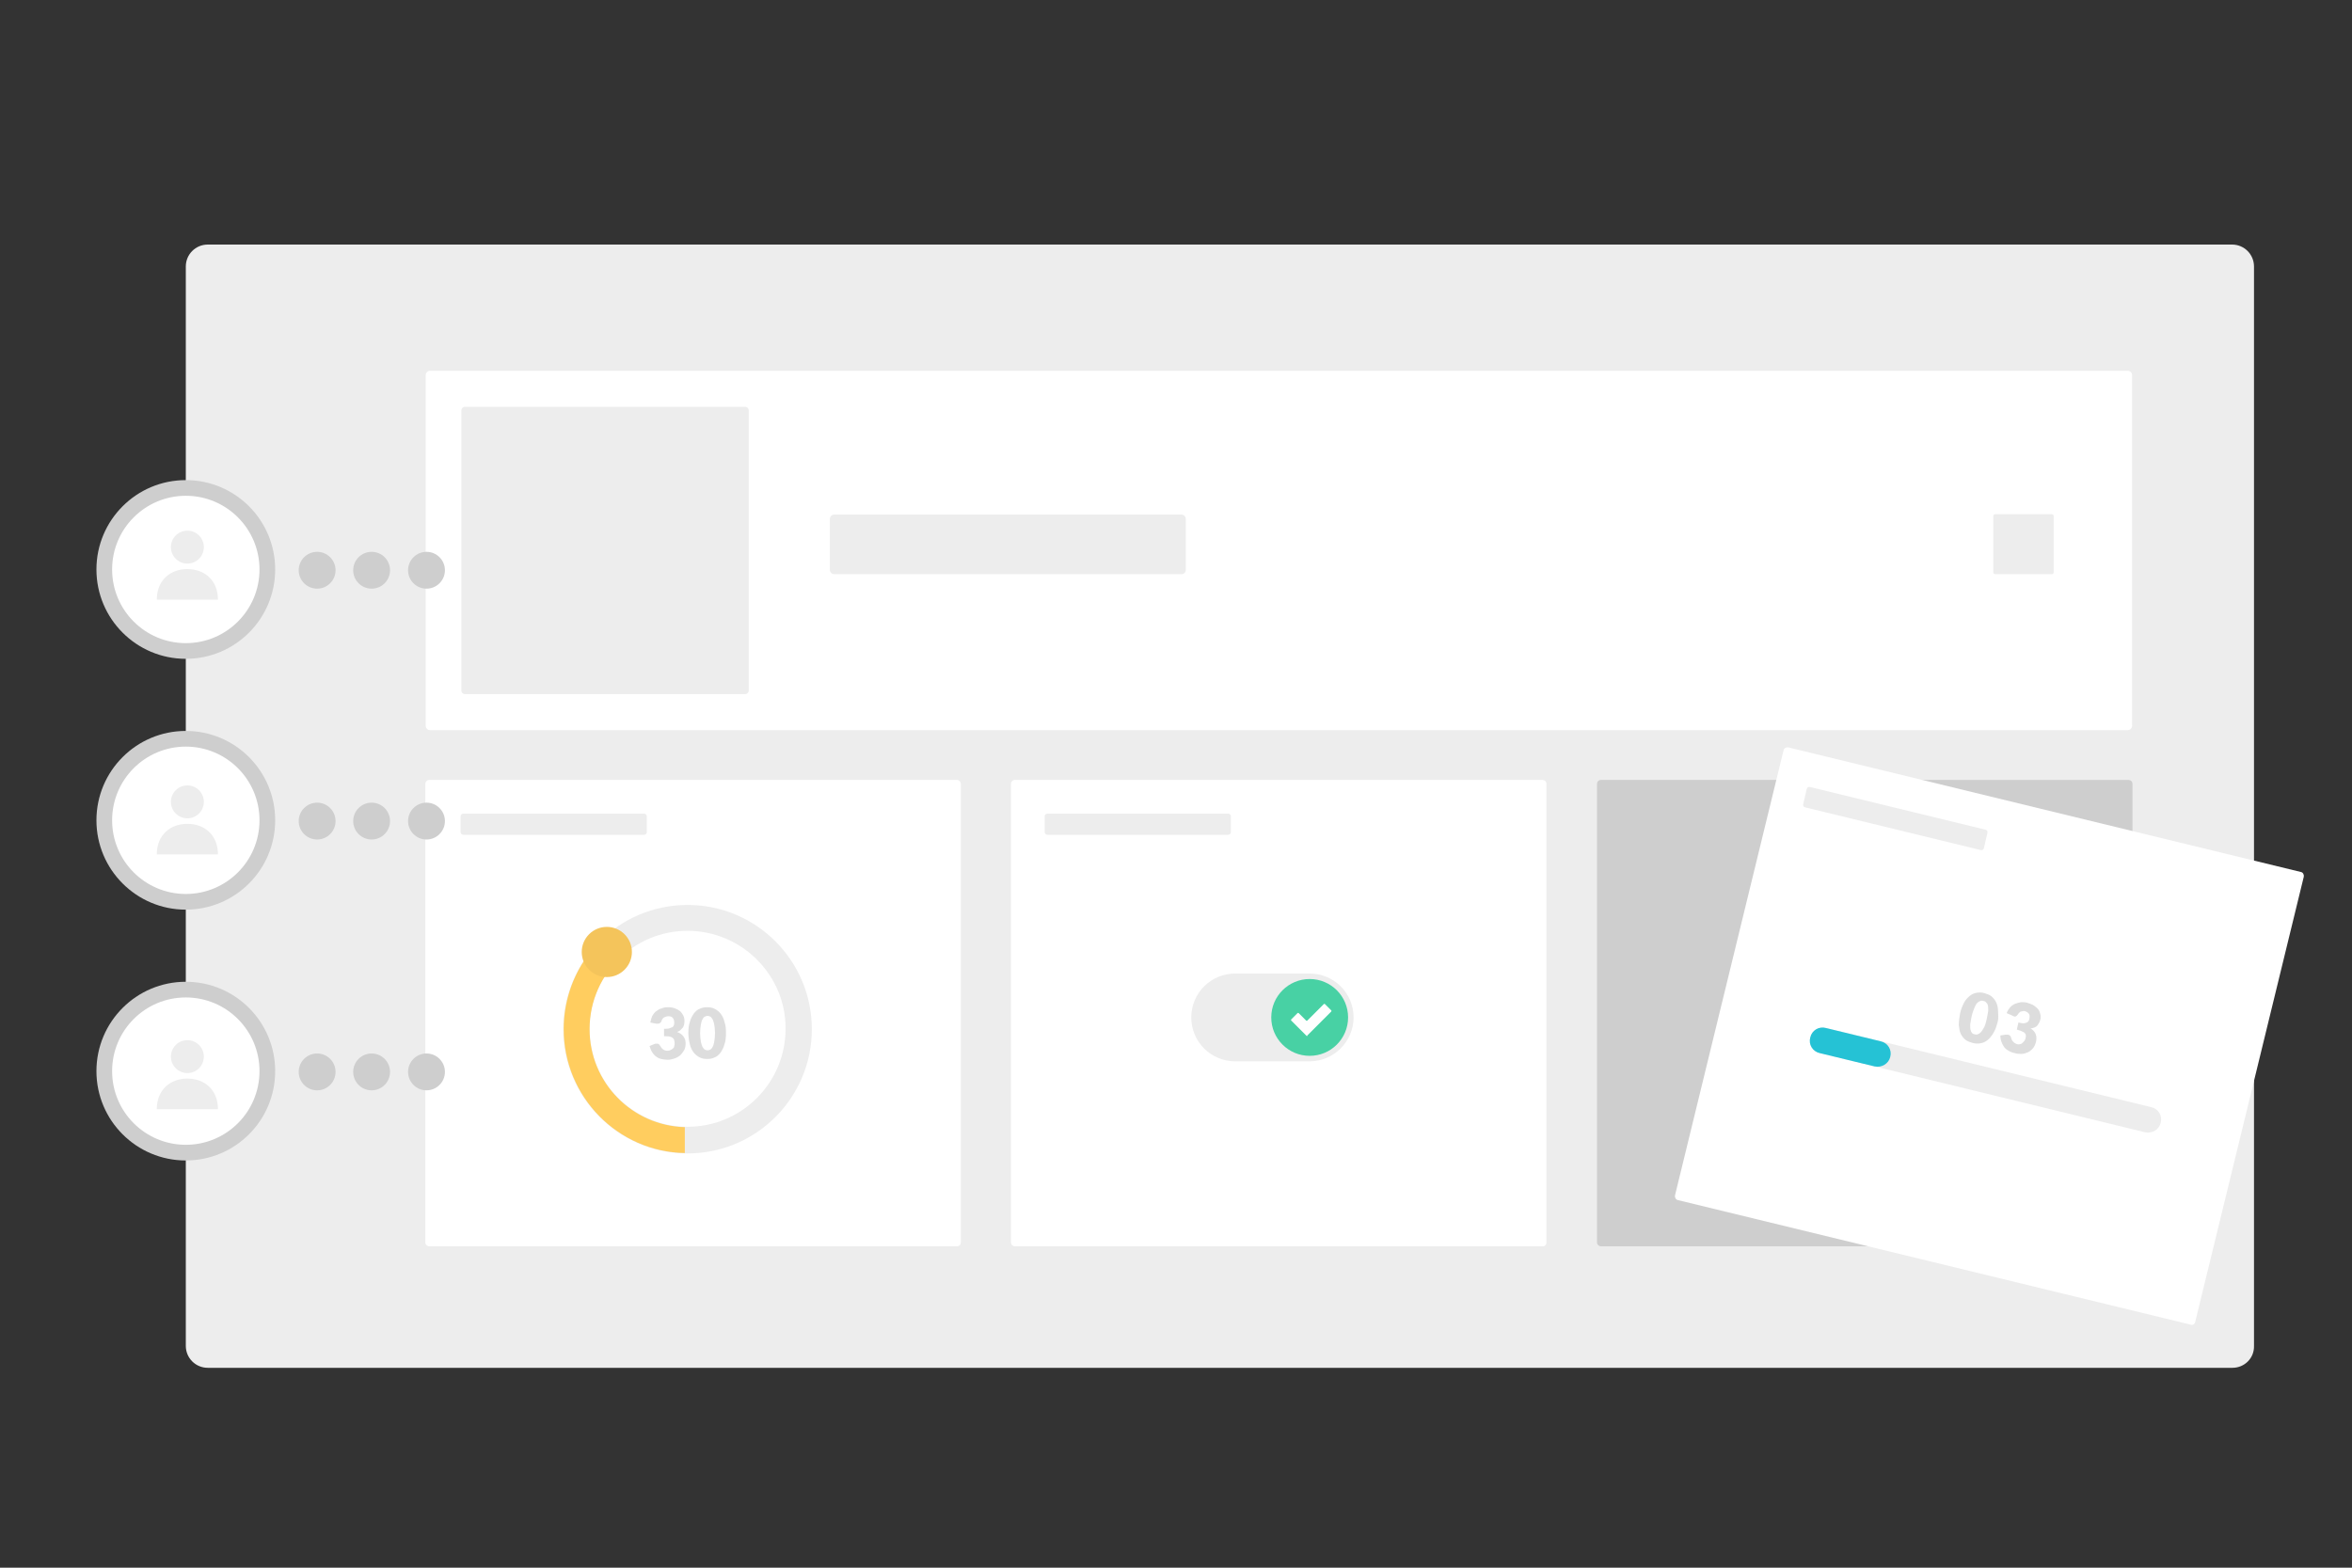 <?xml version="1.0" encoding="utf-8"?>
<!-- Generator: Adobe Illustrator 17.0.0, SVG Export Plug-In . SVG Version: 6.00 Build 0)  -->
<!DOCTYPE svg PUBLIC "-//W3C//DTD SVG 1.1//EN" "http://www.w3.org/Graphics/SVG/1.1/DTD/svg11.dtd">
<svg version="1.1" id="Layer_1" xmlns="http://www.w3.org/2000/svg" xmlns:xlink="http://www.w3.org/1999/xlink" x="0px" y="0px"
	 width="600px" height="400px" viewBox="0 0 600 400" style="enable-background:new 0 0 600 400;" xml:space="preserve">
<rect x="0" y="0" width="600" height="400" fill="#333333" stroke="none"/>
<style type="text/css">
	.st0{fill:#EDEDED;}
	.st1{fill:#FFFFFF;}
	.st2{fill:#48D1A4;}
	.st3{fill:#43C399;}
	.st4{fill:#3BAB86;}
	.st5{fill:#B4CF53;}
	.st6{fill:#A8C14D;}
	.st7{fill:#93A943;}
	.st8{fill:#FFCD5F;}
	.st9{fill:#F4C45B;}
	.st10{fill:#DCB152;}
	.st11{fill:#FF9E5C;}
	.st12{fill:#FF855A;}
	.st13{fill:#E77851;}
	.st14{fill:#FF6B5C;}
	.st15{fill:#F16557;}
	.st16{fill:#D95B4E;}
	.st17{fill:#FB527A;}
	.st18{fill:#ED4D73;}
	.st19{fill:#D54567;}
	.st20{fill:#9A6FD6;}
	.st21{fill:#9068C8;}
	.st22{fill:#7F5BB0;}
	.st23{fill:#61717B;}
	.st24{fill:#56646D;}
	.st25{fill:#434E55;}
	.st26{fill:#2877EE;}
	.st27{fill:#2670E0;}
	.st28{fill:#27CFE3;}
	.st29{fill:#25C2D5;}
	.st30{fill:#21ACBD;}
	.st31{fill:#DDDDDD;}
	.st32{fill:#CECECE;}
	.st33{fill:#F96353;}
</style>
<path id="XMLID_1_" class="st0" d="M-59.6,381h-538.5c-3.2,0-5.7-2.6-5.7-5.7V30.1c0-3.2,2.6-5.7,5.7-5.7h538.5
	c3.2,0,5.7,2.6,5.7,5.7v345.2C-53.9,378.4-56.5,381-59.6,381z"/>
<path id="XMLID_2_" class="st1" d="M-111.2,151.3h-433.1c-0.6,0-1.1-0.5-1.1-1.1V60.7c0-0.6,0.5-1.1,1.1-1.1h433.1
	c0.6,0,1.1,0.5,1.1,1.1v89.4C-110,150.7-110.6,151.3-111.2,151.3z"/>
<path id="XMLID_4_" class="st0" d="M-346.6,114.5h-88.6c-0.6,0-1.1-0.5-1.1-1.1v-13c0-0.6,0.5-1.1,1.1-1.1h88.6
	c0.6,0,1.1,0.5,1.1,1.1v13C-345.5,114-346,114.5-346.6,114.5z"/>
<g id="XMLID_26_">
	<path id="XMLID_23_" class="st1" d="M-334.1,345.5h-210.5c-0.4,0-0.8-0.4-0.8-0.8v-50c0-0.4,0.4-0.8,0.8-0.8h210.5
		c0.4,0,0.8,0.4,0.8,0.8v50C-333.3,345.1-333.7,345.5-334.1,345.5z"/>
	<path id="XMLID_22_" class="st0" d="M-502.4,337.7h-34.5c-0.4,0-0.8-0.4-0.8-0.8v-34.5c0-0.4,0.4-0.8,0.8-0.8h34.5
		c0.4,0,0.8,0.4,0.8,0.8v34.5C-501.6,337.4-502,337.7-502.4,337.7z"/>
	<path id="XMLID_21_" class="st0" d="M-408.4,324.2h-79.4c-0.6,0-1.1-0.5-1.1-1.1v-6.9c0-0.6,0.5-1.1,1.1-1.1h79.4
		c0.6,0,1.1,0.5,1.1,1.1v6.9C-407.2,323.7-407.7,324.2-408.4,324.2z"/>
</g>
<g id="XMLID_154_">
	<path id="XMLID_157_" class="st1" d="M-110.8,345.5h-210.5c-0.4,0-0.8-0.4-0.8-0.8v-50c0-0.4,0.4-0.8,0.8-0.8h210.5
		c0.4,0,0.8,0.4,0.8,0.8v50C-110,345.1-110.4,345.5-110.8,345.5z"/>
	<path id="XMLID_156_" class="st0" d="M-279.1,337.7h-34.5c-0.4,0-0.8-0.4-0.8-0.8v-34.5c0-0.4,0.4-0.8,0.8-0.8h34.5
		c0.4,0,0.8,0.4,0.8,0.8v34.5C-278.3,337.4-278.7,337.7-279.1,337.7z"/>
	<path id="XMLID_155_" class="st0" d="M-185.1,324.2h-79.4c-0.6,0-1.1-0.5-1.1-1.1v-6.9c0-0.6,0.5-1.1,1.1-1.1h79.4
		c0.6,0,1.1,0.5,1.1,1.1v6.9C-183.9,323.7-184.4,324.2-185.1,324.2z"/>
</g>
<g id="XMLID_61_">
	<path id="XMLID_59_" class="st2" d="M-900.8,102.3c-7.3-2.4-14.9-3.6-22.6-3.6s-15.3,1.2-22.6,3.6l-0.3,0.1L-957.7,67l0.3-0.1
		c11-3.6,22.5-5.4,34.1-5.4c11.6,0,23.1,1.8,34.1,5.4l0.3,0.1l-11.5,35.5L-900.8,102.3z"/>
	<path id="XMLID_58_" class="st3" d="M-912.1,137.2c-3.7-1.2-7.4-1.8-11.2-1.8c-3.8,0-7.6,0.6-11.2,1.8l-0.3,0.1l-11.5-35.5l0.3-0.1
		c7.4-2.4,15-3.6,22.8-3.6c7.7,0,15.4,1.2,22.8,3.6l0.3,0.1l-11.5,35.5L-912.1,137.2z"/>
	<path id="XMLID_57_" class="st4" d="M-935.1,136.7l0.3-0.1c3.7-1.2,7.6-1.8,11.4-1.8c3.9,0,7.7,0.6,11.4,1.8l0.3,0.1l-11.7,36.1
		L-935.1,136.7z"/>
	<path id="XMLID_56_" class="st5" d="M-864.3,128.9c-9-12.4-22-21.8-36.5-26.5l-0.3-0.1l11.5-35.5l0.3,0.1
		c21.9,7.1,41.5,21.3,55.2,40.1l0.2,0.3l-30.2,21.9L-864.3,128.9z"/>
	<path id="XMLID_55_" class="st6" d="M-893.9,150.4c-4.6-6.3-10.8-10.8-18.1-13.2l-0.3-0.1l11.5-35.5l0.3,0.1
		c14.6,4.7,27.7,14.3,36.8,26.8l0.2,0.3l-30.2,21.9L-893.9,150.4z"/>
	<path id="XMLID_54_" class="st7" d="M-912.2,136.5l0.3,0.1c7.4,2.4,13.8,7.1,18.5,13.4l0.2,0.3l-30.7,22.3L-912.2,136.5z"/>
	<path id="XMLID_53_" class="st8" d="M-850.3,172.1v-0.3c0-15.5-4.8-30.4-13.9-42.9l-0.2-0.3l30.2-21.9l0.2,0.3
		c13.8,18.9,21.1,41.4,21.1,64.8v0.3H-850.3z"/>
	<path id="XMLID_52_" class="st9" d="M-887,172.1v-0.3c0-7.7-2.4-15.1-7-21.3l-0.2-0.3l30.2-21.9l0.2,0.3
		c9.2,12.6,14.1,27.6,14.1,43.3v0.3H-887z"/>
	<path id="XMLID_51_" class="st10" d="M-924.3,172.1l30.7-22.3l0.2,0.3c4.6,6.4,7.1,13.9,7.1,21.7v0.3H-924.3z"/>
	<path id="XMLID_50_" class="st11" d="M-864.4,215l0.2-0.3c9.1-12.5,13.9-27.4,13.9-42.9v-0.3h37.3v0.3c0,23.5-7.3,45.9-21.1,64.8
		l-0.2,0.3L-864.4,215z"/>
	<path id="XMLID_49_" class="st12" d="M-894.1,193.4l0.2-0.3c4.6-6.3,7-13.6,7-21.3v-0.3h37.3v0.3c0,15.7-4.9,30.6-14.1,43.3
		l-0.2,0.3L-894.1,193.4z"/>
	<path id="XMLID_48_" class="st13" d="M-924.3,171.5h38v0.3c0,7.8-2.5,15.3-7.1,21.7l-0.2,0.3L-924.3,171.5z"/>
	<path id="XMLID_47_" class="st14" d="M-901.1,241.3l0.3-0.1c14.5-4.7,27.5-14.1,36.5-26.5l0.2-0.3l30.2,21.9l-0.2,0.3
		c-13.6,18.7-33.2,33-55.2,40.1l-0.3,0.1L-901.1,241.3z"/>
	<path id="XMLID_46_" class="st15" d="M-912.4,206.4l0.3-0.1c7.3-2.4,13.6-6.9,18.1-13.2l0.2-0.3l30.2,21.9l-0.2,0.3
		c-9.1,12.5-22.2,22-36.8,26.8l-0.3,0.1L-912.4,206.4z"/>
	<path id="XMLID_45_" class="st16" d="M-923.9,170.9l30.7,22.3l-0.2,0.3c-4.6,6.4-11,11-18.5,13.4l-0.3,0.1L-923.9,170.9z"/>
	<path id="XMLID_44_" class="st17" d="M-923.3,282.1c-11.6,0-23.1-1.8-34.1-5.4l-0.3-0.1l11.5-35.5l0.3,0.1
		c7.3,2.4,14.9,3.6,22.6,3.6c7.7,0,15.3-1.2,22.6-3.6l0.3-0.1l11.5,35.5l-0.3,0.1C-900.3,280.3-911.7,282.1-923.3,282.1z"/>
	<path id="XMLID_43_" class="st18" d="M-923.3,245.4c-7.7,0-15.4-1.2-22.8-3.6l-0.3-0.1l11.5-35.5l0.3,0.1c3.7,1.2,7.4,1.8,11.2,1.8
		c3.8,0,7.6-0.6,11.2-1.8l0.3-0.1l11.5,35.5l-0.3,0.1C-907.9,244.2-915.6,245.4-923.3,245.4z"/>
	<path id="XMLID_42_" class="st19" d="M-923.3,208.8c-3.9,0-7.7-0.6-11.4-1.8l-0.3-0.1l11.7-36.1l11.7,36.1l-0.3,0.1
		C-915.6,208.2-919.5,208.8-923.3,208.8z"/>
	<path id="XMLID_41_" class="st20" d="M-957.4,276.7c-21.9-7.1-41.5-21.3-55.2-40.1l-0.2-0.3l30.2-21.9l0.2,0.3
		c9,12.4,22,21.8,36.5,26.5l0.3,0.1l-11.5,35.5L-957.4,276.7z"/>
	<path id="XMLID_40_" class="st21" d="M-946.1,241.8c-14.6-4.8-27.7-14.3-36.8-26.8l-0.2-0.3l30.2-21.9l0.2,0.3
		c4.6,6.3,10.8,10.8,18.1,13.2l0.3,0.1l-11.5,35.5L-946.1,241.8z"/>
	<path id="XMLID_39_" class="st22" d="M-934.7,206.9c-7.4-2.4-13.8-7.1-18.5-13.4l-0.2-0.3l30.7-22.3l-11.7,36.1L-934.7,206.9z"/>
	<path id="XMLID_38_" class="st23" d="M-1012.6,236.6c-13.8-18.9-21.1-41.4-21.1-64.8v-0.3h37.3v0.3c0,15.5,4.8,30.4,13.9,42.9
		l0.2,0.3l-30.2,21.9L-1012.6,236.6z"/>
	<path id="XMLID_37_" class="st24" d="M-982.9,215.1c-9.2-12.6-14.1-27.6-14.1-43.3v-0.3h37.3v0.3c0,7.7,2.4,15.1,7,21.3l0.2,0.3
		l-30.2,21.9L-982.9,215.1z"/>
	<path id="XMLID_36_" class="st25" d="M-953.2,193.5c-4.6-6.4-7.1-13.9-7.1-21.7v-0.3h38l-30.7,22.3L-953.2,193.5z"/>
	<path id="XMLID_35_" class="st26" d="M-1033.6,172.1v-0.3c0-23.5,7.3-45.9,21.1-64.8l0.2-0.3l30.2,21.9l-0.2,0.3
		c-9.1,12.5-13.9,27.4-13.9,42.9v0.3H-1033.6z"/>
	<path id="XMLID_34_" class="st27" d="M-997,172.1v-0.3c0-15.7,4.9-30.6,14.1-43.3l0.2-0.3l30.2,21.9l-0.2,0.3
		c-4.6,6.3-7,13.6-7,21.3v0.3H-997z"/>
	<path id="XMLID_33_" class="st26" d="M-960.3,172.1v-0.3c0-7.8,2.5-15.3,7.1-21.7l0.2-0.3l30.7,22.3H-960.3z"/>
	<path id="XMLID_32_" class="st28" d="M-1012.8,107.2l0.2-0.3c13.6-18.7,33.2-33,55.2-40.1l0.3-0.1l11.5,35.5l-0.3,0.1
		c-14.5,4.7-27.5,14.1-36.5,26.5l-0.2,0.3L-1012.8,107.2z"/>
	<path id="XMLID_31_" class="st29" d="M-983.1,128.8l0.2-0.3c9.1-12.5,22.2-22,36.8-26.8l0.3-0.1l11.5,35.5l-0.3,0.1
		c-7.3,2.4-13.6,6.9-18.1,13.2l-0.2,0.3L-983.1,128.8z"/>
	<path id="XMLID_30_" class="st30" d="M-953.4,150.3l0.2-0.3c4.6-6.4,11-11,18.5-13.4l0.3-0.1l11.7,36.1L-953.4,150.3z"/>
</g>
<path id="XMLID_320_" class="st0" d="M569.5,349H53c-3.1,0-5.6-2.5-5.6-5.6V68c0-3.1,2.5-5.6,5.6-5.6h516.4c3.1,0,5.6,2.5,5.6,5.6
	v275.4C575.1,346.5,572.6,349,569.5,349z"/>
<path id="XMLID_319_" class="st1" d="M542.8,186.3H109.7c-0.6,0-1.1-0.5-1.1-1.1V95.7c0-0.6,0.5-1.1,1.1-1.1h433.1
	c0.6,0,1.1,0.5,1.1,1.1v89.4C544,185.7,543.4,186.3,542.8,186.3z"/>
<path id="XMLID_318_" class="st0" d="M190.1,177.1h-71.5c-0.5,0-0.9-0.4-0.9-0.9v-71.5c0-0.5,0.4-0.9,0.9-0.9h71.5
	c0.5,0,0.9,0.4,0.9,0.9v71.5C191,176.7,190.6,177.1,190.1,177.1z"/>
<path id="XMLID_317_" class="st0" d="M301.4,146.5h-88.6c-0.6,0-1.1-0.5-1.1-1.1v-13c0-0.6,0.5-1.1,1.1-1.1h88.6
	c0.6,0,1.1,0.5,1.1,1.1v13C302.5,146,302,146.5,301.4,146.5z"/>
<path id="XMLID_537_" class="st0" d="M523.4,146.5H509c-0.3,0-0.5-0.2-0.5-0.5v-14.3c0-0.3,0.2-0.5,0.5-0.5h14.4
	c0.3,0,0.5,0.2,0.5,0.5V146C523.9,146.3,523.7,146.5,523.4,146.5z"/>
<path id="XMLID_316_" class="st1" d="M244.1,318H109.5c-0.5,0-1-0.4-1-1V200c0-0.5,0.4-1,1-1h134.6c0.5,0,1,0.4,1,1v117
	C245.1,317.6,244.7,318,244.1,318z"/>
<path id="XMLID_302_" class="st1" d="M393.6,318H258.9c-0.5,0-1-0.4-1-1V200c0-0.5,0.4-1,1-1h134.6c0.5,0,1,0.4,1,1v117
	C394.5,317.6,394.1,318,393.6,318z"/>
<path id="XMLID_314_" class="st0" d="M164.3,213h-46.1c-0.4,0-0.7-0.3-0.7-0.7v-4c0-0.4,0.3-0.7,0.7-0.7h46.1c0.4,0,0.7,0.3,0.7,0.7
	v4C165,212.7,164.7,213,164.3,213z"/>
<path id="XMLID_353_" class="st0" d="M-59.6,811h-538.5c-3.2,0-5.7-2.6-5.7-5.7V460.1c0-3.2,2.6-5.7,5.7-5.7h538.5
	c3.2,0,5.7,2.6,5.7,5.7v345.2C-53.9,808.4-56.5,811-59.6,811z"/>
<path id="XMLID_386_" class="st0" d="M480.4,811H124.8c-3.2,0-5.7-2.6-5.7-5.7V460.1c0-3.2,2.6-5.7,5.7-5.7h355.5
	c3.2,0,5.7,2.6,5.7,5.7v345.2C486.1,808.4,483.5,811,480.4,811z"/>
<path id="XMLID_382_" class="st1" d="M431.2,749.7H188c-1.2,0-2.1-0.9-2.1-2.1V520.1c0-1.2,0.9-2.1,2.1-2.1h243.2
	c1.2,0,2.1,0.9,2.1,2.1v227.5C433.3,748.7,432.4,749.7,431.2,749.7z"/>
<path id="XMLID_381_" class="st0" d="M233.9,567.8h-34.5c-0.4,0-0.8-0.4-0.8-0.8v-34.5c0-0.4,0.4-0.8,0.8-0.8h34.5
	c0.4,0,0.8,0.4,0.8,0.8V567C234.7,567.4,234.3,567.8,233.9,567.8z"/>
<g id="XMLID_75_">
	<path id="XMLID_380_" class="st31" d="M293.9,546.6h-45.7c-0.4,0-0.8-0.4-0.8-0.8v-6c0-0.4,0.4-0.8,0.8-0.8h45.7
		c0.4,0,0.8,0.4,0.8,0.8v6C294.7,546.2,294.4,546.6,293.9,546.6z"/>
	<path id="XMLID_355_" class="st31" d="M314.7,553.6H248c-0.3,0-0.6-0.3-0.6-0.6V551c0-0.3,0.3-0.6,0.6-0.6h66.7
		c0.3,0,0.6,0.3,0.6,0.6v1.9C315.3,553.3,315.1,553.6,314.7,553.6z"/>
	<path id="XMLID_73_" class="st31" d="M356.5,560.6H248.2c-0.4,0-0.8-0.3-0.8-0.8v-1.6c0-0.4,0.3-0.8,0.8-0.8h108.4
		c0.4,0,0.8,0.3,0.8,0.8v1.6C357.3,560.2,357,560.6,356.5,560.6z"/>
</g>
<g id="XMLID_77_">
	<path id="XMLID_80_" class="st31" d="M328,602.3h-79.5c-0.6,0-1-0.5-1-1v-5.5c0-0.6,0.5-1,1-1H328c0.6,0,1,0.5,1,1v5.5
		C329,601.9,328.5,602.3,328,602.3z"/>
	<path id="XMLID_79_" class="st31" d="M287.7,609.3h-39.9c-0.3,0-0.5-0.2-0.5-0.5v-2.2c0-0.3,0.2-0.5,0.5-0.5h39.9
		c0.3,0,0.5,0.2,0.5,0.5v2.2C288.2,609.1,288,609.3,287.7,609.3z"/>
	<path id="XMLID_78_" class="st31" d="M398.1,616.3H248.3c-0.5,0-0.9-0.4-0.9-0.9v-1.3c0-0.5,0.4-0.9,0.9-0.9h149.8
		c0.5,0,0.9,0.4,0.9,0.9v1.3C399,615.9,398.6,616.3,398.1,616.3z"/>
</g>
<g id="XMLID_81_">
	<path id="XMLID_84_" class="st31" d="M278.4,658.1H248c-0.4,0-0.6-0.3-0.6-0.6v-6.2c0-0.4,0.3-0.6,0.6-0.6h30.3
		c0.4,0,0.6,0.3,0.6,0.6v6.2C279,657.8,278.7,658.1,278.4,658.1z"/>
	<path id="XMLID_83_" class="st31" d="M339.9,665.1h-91.8c-0.4,0-0.7-0.3-0.7-0.7v-1.7c0-0.4,0.3-0.7,0.7-0.7h91.8
		c0.4,0,0.7,0.3,0.7,0.7v1.7C340.7,664.8,340.3,665.1,339.9,665.1z"/>
	<path id="XMLID_82_" class="st31" d="M310.1,672.1H248c-0.3,0-0.6-0.3-0.6-0.6v-2c0-0.3,0.3-0.6,0.6-0.6h62.1
		c0.3,0,0.6,0.3,0.6,0.6v2C310.7,671.8,310.4,672.1,310.1,672.1z"/>
</g>
<path id="XMLID_378_" class="st0" d="M233.9,622.7h-34.5c-0.4,0-0.8-0.4-0.8-0.8v-34.5c0-0.4,0.4-0.8,0.8-0.8h34.5
	c0.4,0,0.8,0.4,0.8,0.8v34.5C234.7,622.4,234.3,622.7,233.9,622.7z"/>
<path id="XMLID_375_" class="st0" d="M233.9,677.6h-34.5c-0.4,0-0.8-0.4-0.8-0.8v-34.5c0-0.4,0.4-0.8,0.8-0.8h34.5
	c0.4,0,0.8,0.4,0.8,0.8v34.5C234.7,677.3,234.3,677.6,233.9,677.6z"/>
<g id="XMLID_86_">
	<path id="XMLID_89_" class="st31" d="M278.4,710.5H248c-0.4,0-0.6-0.3-0.6-0.6v-6.2c0-0.4,0.3-0.6,0.6-0.6h30.3
		c0.4,0,0.6,0.3,0.6,0.6v6.2C279,710.2,278.7,710.5,278.4,710.5z"/>
	<path id="XMLID_88_" class="st31" d="M339.9,717.5h-91.8c-0.4,0-0.7-0.3-0.7-0.7V715c0-0.4,0.3-0.7,0.7-0.7h91.8
		c0.4,0,0.7,0.3,0.7,0.7v1.7C340.7,717.2,340.3,717.5,339.9,717.5z"/>
	<path id="XMLID_87_" class="st31" d="M310.1,724.5H248c-0.3,0-0.6-0.3-0.6-0.6v-2c0-0.3,0.3-0.6,0.6-0.6h62.1
		c0.3,0,0.6,0.3,0.6,0.6v2C310.7,724.2,310.4,724.5,310.1,724.5z"/>
</g>
<path id="XMLID_85_" class="st0" d="M233.9,730h-34.5c-0.4,0-0.8-0.4-0.8-0.8v-34.5c0-0.4,0.4-0.8,0.8-0.8h34.5
	c0.4,0,0.8,0.4,0.8,0.8v34.5C234.7,729.7,234.3,730,233.9,730z"/>
<g id="XMLID_315_">
	<path id="XMLID_305_" class="st0" d="M207.1,262.6c0,17.5-14.2,31.7-31.7,31.7s-31.7-14.2-31.7-31.7s14.2-31.7,31.7-31.7
		S207.1,245.1,207.1,262.6z M175.4,237.5c-13.8,0-25,11.2-25,25c0,13.8,11.2,25,25,25c13.8,0,25-11.2,25-25
		C200.5,248.8,189.2,237.5,175.4,237.5z"/>
	<path id="XMLID_444_" class="st8" d="M150.4,262.6c0-7.3,3.1-13.9,8.1-18.5h-8.8c-3.7,5.2-5.9,11.6-5.9,18.5
		c0,17.2,13.8,31.3,30.9,31.6v-6.6C161.2,287.2,150.4,276.2,150.4,262.6z"/>
	<circle id="XMLID_306_" class="st9" cx="154.8" cy="242.9" r="6.4"/>
	<g id="XMLID_454_">
		<path id="XMLID_455_" class="st31" d="M170.5,257c0.6,0,1.2,0.1,1.7,0.3c0.5,0.2,0.9,0.4,1.3,0.7c0.3,0.3,0.6,0.7,0.8,1.1
			c0.2,0.4,0.3,0.8,0.3,1.3c0,0.4,0,0.8-0.1,1.1c-0.1,0.3-0.2,0.6-0.4,0.8c-0.2,0.2-0.4,0.4-0.6,0.6c-0.2,0.2-0.5,0.3-0.8,0.4
			c1.4,0.5,2.2,1.5,2.2,2.9c0,0.7-0.1,1.3-0.4,1.8c-0.3,0.5-0.6,0.9-1,1.3c-0.4,0.3-0.9,0.6-1.5,0.8c-0.6,0.2-1.1,0.3-1.7,0.3
			c-0.6,0-1.2-0.1-1.6-0.2c-0.5-0.1-0.9-0.3-1.3-0.6c-0.4-0.3-0.7-0.6-1-1.1c-0.3-0.4-0.5-1-0.7-1.6l1.2-0.5c0.1,0,0.2-0.1,0.3-0.1
			c0.1,0,0.2,0,0.3,0c0.2,0,0.4,0,0.5,0.1c0.2,0.1,0.3,0.2,0.3,0.3c0.3,0.5,0.6,0.9,0.9,1.1s0.7,0.3,1.1,0.3c0.3,0,0.6-0.1,0.8-0.2
			c0.2-0.1,0.4-0.2,0.6-0.4c0.2-0.2,0.3-0.3,0.3-0.6c0.1-0.2,0.1-0.4,0.1-0.6c0-0.3,0-0.5-0.1-0.8c0-0.2-0.1-0.4-0.3-0.6
			c-0.2-0.2-0.4-0.3-0.8-0.4c-0.4-0.1-0.9-0.1-1.5-0.1v-1.9c0.5,0,1,0,1.3-0.1c0.3-0.1,0.6-0.2,0.8-0.3c0.2-0.1,0.3-0.3,0.4-0.5
			c0.1-0.2,0.1-0.4,0.1-0.7c0-0.5-0.1-0.9-0.4-1.2c-0.2-0.3-0.6-0.4-1.1-0.4c-0.2,0-0.4,0-0.6,0.1c-0.2,0.1-0.3,0.1-0.5,0.2
			c-0.1,0.1-0.3,0.2-0.4,0.4c-0.1,0.1-0.2,0.3-0.2,0.4c-0.1,0.3-0.2,0.5-0.4,0.6c-0.1,0.1-0.3,0.2-0.6,0.2c-0.1,0-0.1,0-0.2,0
			c-0.1,0-0.1,0-0.2,0l-1.5-0.3c0.1-0.6,0.3-1.2,0.5-1.7c0.3-0.5,0.6-0.9,1-1.2c0.4-0.3,0.9-0.6,1.4-0.7
			C169.4,257,170,257,170.5,257z"/>
		<path id="XMLID_457_" class="st31" d="M185.2,263.6c0,1.1-0.1,2.1-0.4,2.9c-0.2,0.8-0.6,1.5-1,2.1c-0.4,0.5-0.9,1-1.5,1.2
			c-0.6,0.3-1.2,0.4-1.9,0.4c-0.7,0-1.3-0.1-1.9-0.4c-0.6-0.3-1.1-0.7-1.5-1.2c-0.4-0.5-0.8-1.2-1-2.1c-0.2-0.8-0.4-1.8-0.4-2.9
			s0.1-2.1,0.4-2.9c0.2-0.8,0.6-1.5,1-2.1c0.4-0.5,0.9-1,1.5-1.2c0.6-0.3,1.2-0.4,1.9-0.4c0.7,0,1.3,0.1,1.9,0.4
			c0.6,0.3,1.1,0.7,1.5,1.2c0.4,0.5,0.8,1.2,1,2.1C185.1,261.5,185.2,262.4,185.2,263.6z M182.4,263.6c0-0.9-0.1-1.6-0.2-2.2
			c-0.1-0.6-0.3-1-0.4-1.3c-0.2-0.3-0.4-0.6-0.6-0.7c-0.2-0.1-0.5-0.2-0.7-0.2s-0.5,0.1-0.7,0.2c-0.2,0.1-0.4,0.3-0.6,0.7
			c-0.2,0.3-0.3,0.8-0.4,1.3c-0.1,0.6-0.2,1.3-0.2,2.2c0,0.9,0.1,1.6,0.2,2.2c0.1,0.6,0.3,1,0.4,1.3c0.2,0.3,0.4,0.6,0.6,0.7
			c0.2,0.1,0.5,0.2,0.7,0.2s0.5-0.1,0.7-0.2s0.4-0.3,0.6-0.7c0.2-0.3,0.3-0.8,0.4-1.3C182.3,265.2,182.4,264.5,182.4,263.6z"/>
	</g>
</g>
<path id="XMLID_472_" class="st0" d="M313.3,213h-46.1c-0.4,0-0.7-0.3-0.7-0.7v-4c0-0.4,0.3-0.7,0.7-0.7h46.1c0.4,0,0.7,0.3,0.7,0.7
	v4C314,212.7,313.7,213,313.3,213z"/>
<path id="XMLID_3_" class="st0" d="M-463.9,142.1h-71.5c-0.5,0-0.9-0.4-0.9-0.9V69.7c0-0.5,0.4-0.9,0.9-0.9h71.5
	c0.5,0,0.9,0.4,0.9,0.9v71.5C-463,141.7-463.4,142.1-463.9,142.1z"/>
<g id="XMLID_488_">
	<path id="XMLID_453_" class="st0" d="M334.1,270.8h-19c-6.2,0-11.2-5-11.2-11.2v0c0-6.2,5-11.2,11.2-11.2h19
		c6.2,0,11.2,5,11.2,11.2v0C345.3,265.7,340.3,270.8,334.1,270.8z"/>
	<circle id="XMLID_473_" class="st2" cx="334.1" cy="259.6" r="9.8"/>
	<g id="XMLID_487_">
		<path id="XMLID_489_" class="st1" d="M333.3,264.3l-3.9-3.9c-0.1-0.1-0.1-0.2,0-0.3l1.6-1.6c0.1-0.1,0.2-0.1,0.3,0l1.9,1.9
			c0.1,0.1,0.2,0.1,0.3,0l4.2-4.2c0.1-0.1,0.2-0.1,0.3,0l1.6,1.6c0.1,0.1,0.1,0.2,0,0.3l-6.1,6.1
			C333.5,264.4,333.4,264.4,333.3,264.3z"/>
	</g>
</g>
<circle id="XMLID_539_" class="st32" cx="47.4" cy="209.3" r="22.8"/>
<circle id="XMLID_547_" class="st1" cx="47.4" cy="209.3" r="18.8"/>
<g id="XMLID_543_">
	<circle id="XMLID_546_" class="st32" cx="108.8" cy="209.5" r="4.7"/>
	<circle id="XMLID_545_" class="st32" cx="94.8" cy="209.5" r="4.7"/>
	<circle id="XMLID_544_" class="st32" cx="80.9" cy="209.5" r="4.7"/>
</g>
<circle id="XMLID_67_" class="st32" cx="47.4" cy="273.3" r="22.8"/>
<circle id="XMLID_66_" class="st1" cx="47.4" cy="273.3" r="18.8"/>
<g id="XMLID_62_">
	<circle id="XMLID_65_" class="st32" cx="108.8" cy="273.5" r="4.7"/>
	<circle id="XMLID_64_" class="st32" cx="94.8" cy="273.5" r="4.7"/>
	<circle id="XMLID_63_" class="st32" cx="80.9" cy="273.5" r="4.7"/>
</g>
<g id="XMLID_252_">
	<circle id="XMLID_255_" class="st32" cx="-442.2" cy="601" r="4.7"/>
	<circle id="XMLID_254_" class="st32" cx="-442.2" cy="587" r="4.7"/>
	<circle id="XMLID_253_" class="st32" cx="-442.2" cy="573" r="4.7"/>
</g>
<g id="XMLID_256_">
	<circle id="XMLID_273_" class="st32" cx="-217.2" cy="601" r="4.7"/>
	<circle id="XMLID_272_" class="st32" cx="-217.2" cy="587" r="4.7"/>
	<circle id="XMLID_257_" class="st32" cx="-217.2" cy="573" r="4.7"/>
</g>
<g id="XMLID_283_">
	<path id="XMLID_284_" class="st31" d="M-519.3,514.8h6.8c0.7,0,1.3,0.2,1.8,0.5c0.5,0.3,0.8,0.8,0.9,1.3l7.4,25.9
		c0.2,0.6,0.3,1.3,0.5,2.1c0.2,0.8,0.3,1.5,0.4,2.4c0.2-0.8,0.3-1.6,0.5-2.4s0.4-1.4,0.6-2.1l8.5-25.9c0.2-0.5,0.5-0.9,0.9-1.3
		c0.5-0.4,1-0.6,1.7-0.6h2.4c0.7,0,1.3,0.2,1.7,0.5c0.5,0.3,0.8,0.8,1,1.3l8.5,25.9c0.4,1.3,0.8,2.7,1.1,4.3
		c0.1-0.8,0.3-1.5,0.4-2.3c0.1-0.7,0.3-1.4,0.5-2l7.4-25.9c0.1-0.5,0.4-0.9,0.9-1.3c0.5-0.4,1.1-0.5,1.7-0.5h6.3l-13.5,43.4h-7.3
		l-9.5-29.6c-0.1-0.4-0.2-0.8-0.4-1.2c-0.1-0.4-0.3-0.9-0.4-1.4c-0.1,0.5-0.2,1-0.4,1.4c-0.1,0.4-0.3,0.9-0.4,1.2l-9.6,29.6h-7.3
		L-519.3,514.8z"/>
	<path id="XMLID_286_" class="st31" d="M-452.9,558.1v-44.6h7.4v17.1c1.2-1.1,2.5-2.1,4-2.8c1.4-0.7,3.1-1,5.1-1
		c1.7,0,3.2,0.3,4.5,0.9c1.3,0.6,2.4,1.4,3.3,2.4c0.9,1,1.5,2.3,2,3.7c0.5,1.4,0.7,3,0.7,4.7v19.6h-7.4v-19.6c0-1.9-0.4-3.3-1.3-4.4
		c-0.9-1-2.2-1.5-3.9-1.5c-1.3,0-2.5,0.3-3.6,0.9s-2.2,1.4-3.2,2.4v22.3H-452.9z"/>
	<path id="XMLID_288_" class="st31" d="M-406.1,526.9c1.9,0,3.7,0.3,5.4,0.9c1.6,0.6,3,1.5,4.2,2.7c1.2,1.2,2.1,2.7,2.8,4.4
		c0.7,1.7,1,3.7,1,5.9c0,0.6,0,1-0.1,1.4c0,0.4-0.1,0.7-0.3,0.9s-0.3,0.4-0.5,0.4c-0.2,0.1-0.5,0.1-0.8,0.1h-19
		c0.2,3.2,1.1,5.5,2.5,7c1.5,1.5,3.4,2.2,5.9,2.2c1.2,0,2.2-0.1,3.1-0.4c0.9-0.3,1.6-0.6,2.3-0.9c0.6-0.3,1.2-0.6,1.7-0.9
		c0.5-0.3,1-0.4,1.4-0.4c0.3,0,0.6,0.1,0.8,0.2c0.2,0.1,0.4,0.3,0.6,0.5l2.2,2.7c-0.8,1-1.7,1.8-2.8,2.4c-1,0.7-2.1,1.2-3.2,1.6
		c-1.1,0.4-2.2,0.7-3.4,0.8s-2.3,0.2-3.3,0.2c-2.1,0-4.1-0.4-6-1.1c-1.8-0.7-3.4-1.8-4.8-3.1c-1.4-1.4-2.4-3.1-3.2-5.2
		c-0.8-2-1.2-4.4-1.2-7.1c0-2.1,0.3-4.1,1-5.9c0.7-1.8,1.7-3.5,2.9-4.8c1.3-1.4,2.8-2.5,4.6-3.3
		C-410.5,527.3-408.4,526.9-406.1,526.9z M-405.9,532.2c-2.2,0-3.9,0.6-5.1,1.8c-1.2,1.2-2,3-2.3,5.2h13.9c0-1-0.1-1.9-0.4-2.7
		c-0.3-0.8-0.7-1.6-1.2-2.2s-1.2-1.1-2-1.5C-403.9,532.4-404.8,532.2-405.9,532.2z"/>
	<path id="XMLID_291_" class="st31" d="M-386.7,558.1v-30.8h4.5c1,0,1.6,0.4,1.9,1.3l0.5,2.4c0.6-0.6,1.3-1.2,2-1.7
		c0.7-0.5,1.4-1,2.2-1.3c0.8-0.4,1.6-0.7,2.5-0.9c0.9-0.2,1.8-0.3,2.9-0.3c1.7,0,3.2,0.3,4.5,0.9c1.3,0.6,2.4,1.4,3.3,2.4
		c0.9,1,1.5,2.3,2,3.7c0.5,1.4,0.7,3,0.7,4.7v19.6h-7.4v-19.6c0-1.9-0.4-3.3-1.3-4.4c-0.9-1-2.2-1.5-3.9-1.5c-1.3,0-2.5,0.3-3.6,0.9
		s-2.2,1.4-3.2,2.4v22.3H-386.7z"/>
</g>
<circle id="XMLID_20_" class="st32" cx="47.4" cy="145.3" r="22.8"/>
<circle id="XMLID_19_" class="st1" cx="47.4" cy="145.3" r="18.8"/>
<g id="XMLID_10_">
	<circle id="XMLID_15_" class="st32" cx="108.8" cy="145.5" r="4.7"/>
	<circle id="XMLID_14_" class="st32" cx="94.8" cy="145.5" r="4.7"/>
	<circle id="XMLID_11_" class="st32" cx="80.9" cy="145.5" r="4.7"/>
</g>
<path id="XMLID_303_" class="st32" d="M543,318H408.4c-0.5,0-1-0.4-1-1V200c0-0.5,0.4-1,1-1H543c0.5,0,1,0.4,1,1v117
	C544,317.6,543.5,318,543,318z"/>
<g id="XMLID_101_">
	<path id="XMLID_103_" class="st1" d="M558.9,338L428,306.2c-0.5-0.1-0.8-0.7-0.7-1.2L455,191.4c0.1-0.5,0.7-0.8,1.2-0.7L587,222.5
		c0.5,0.1,0.8,0.7,0.7,1.2L560,337.3C559.9,337.8,559.4,338.2,558.9,338z"/>
	<path id="XMLID_486_" class="st0" d="M505.3,216.9L460.5,206c-0.4-0.1-0.6-0.4-0.5-0.8l0.9-3.9c0.1-0.4,0.4-0.6,0.8-0.5l44.8,10.9
		c0.4,0.1,0.6,0.4,0.5,0.8l-0.9,3.9C506,216.8,505.6,217,505.3,216.9z"/>
	<g id="XMLID_475_">
		<path id="XMLID_479_" class="st31" d="M517.3,255.9c0.6,0.2,1.2,0.4,1.6,0.7c0.4,0.3,0.8,0.6,1.1,1c0.3,0.4,0.4,0.8,0.5,1.2
			c0.1,0.4,0.1,0.9,0,1.3c-0.1,0.4-0.2,0.7-0.4,1c-0.2,0.3-0.3,0.5-0.5,0.7c-0.2,0.2-0.5,0.3-0.7,0.4c-0.3,0.1-0.6,0.2-0.9,0.2
			c1.3,0.8,1.7,1.9,1.4,3.4c-0.2,0.7-0.4,1.2-0.8,1.7c-0.4,0.4-0.8,0.8-1.3,1c-0.5,0.2-1,0.4-1.6,0.4c-0.6,0-1.2,0-1.7-0.2
			c-0.6-0.1-1.1-0.3-1.6-0.6c-0.4-0.2-0.8-0.5-1.1-0.9c-0.3-0.4-0.5-0.8-0.7-1.3c-0.2-0.5-0.3-1.1-0.3-1.7l1.3-0.2
			c0.1,0,0.2,0,0.3,0c0.1,0,0.2,0,0.3,0c0.2,0,0.3,0.1,0.5,0.2c0.1,0.1,0.2,0.2,0.3,0.4c0.1,0.5,0.3,1,0.6,1.2
			c0.2,0.3,0.6,0.5,0.9,0.6c0.3,0.1,0.6,0.1,0.8,0c0.2,0,0.5-0.1,0.6-0.3c0.2-0.1,0.3-0.3,0.5-0.5s0.2-0.4,0.3-0.6
			c0.1-0.3,0.1-0.5,0.1-0.7c0-0.2,0-0.4-0.2-0.6c-0.1-0.2-0.4-0.4-0.7-0.5c-0.3-0.2-0.8-0.3-1.4-0.5l0.4-1.8c0.5,0.1,1,0.2,1.3,0.2
			c0.3,0,0.6-0.1,0.8-0.2c0.2-0.1,0.4-0.2,0.5-0.4c0.1-0.2,0.2-0.4,0.2-0.6c0.1-0.5,0.1-0.9-0.1-1.2s-0.5-0.5-1-0.7
			c-0.2,0-0.4-0.1-0.6,0c-0.2,0-0.3,0.1-0.5,0.1c-0.2,0.1-0.3,0.2-0.4,0.3c-0.1,0.1-0.2,0.2-0.3,0.4c-0.2,0.2-0.3,0.4-0.5,0.5
			c-0.2,0.1-0.4,0.1-0.6,0c-0.1,0-0.1,0-0.2-0.1c-0.1,0-0.1,0-0.2-0.1l-1.4-0.6c0.2-0.6,0.6-1.1,0.9-1.5c0.4-0.4,0.8-0.7,1.3-0.9
			c0.5-0.2,1-0.3,1.5-0.4C516.2,255.7,516.7,255.7,517.3,255.9z"/>
		<path id="XMLID_476_" class="st31" d="M509.6,260.8c-0.3,1.1-0.6,2-1.1,2.8c-0.4,0.7-0.9,1.3-1.5,1.8c-0.5,0.4-1.1,0.7-1.8,0.8
			c-0.6,0.1-1.3,0.1-2-0.1c-0.7-0.2-1.3-0.4-1.8-0.8c-0.5-0.4-0.9-0.9-1.2-1.5c-0.3-0.6-0.4-1.4-0.5-2.2c0-0.9,0.1-1.8,0.3-2.9
			s0.6-2,1-2.8c0.4-0.8,0.9-1.3,1.5-1.8c0.5-0.4,1.1-0.7,1.8-0.8c0.6-0.1,1.3-0.1,1.9,0.1c0.7,0.2,1.3,0.4,1.8,0.8
			c0.5,0.4,0.9,0.9,1.2,1.5s0.5,1.4,0.5,2.2S509.9,259.7,509.6,260.8z M506.8,260.1c0.2-0.9,0.3-1.6,0.4-2.2c0-0.6,0-1.1-0.1-1.4
			c-0.1-0.4-0.3-0.6-0.5-0.8c-0.2-0.2-0.4-0.3-0.7-0.3c-0.2-0.1-0.5-0.1-0.7,0c-0.3,0.1-0.5,0.2-0.8,0.5c-0.3,0.3-0.5,0.7-0.7,1.2
			c-0.2,0.5-0.5,1.2-0.7,2.1c-0.2,0.9-0.3,1.6-0.4,2.2c0,0.6,0,1.1,0.1,1.4c0.1,0.4,0.2,0.6,0.4,0.8c0.2,0.2,0.4,0.3,0.7,0.3
			c0.2,0.1,0.5,0.1,0.7,0c0.3-0.1,0.5-0.2,0.8-0.5c0.3-0.3,0.5-0.7,0.8-1.2C506.4,261.7,506.6,261,506.8,260.1z"/>
	</g>
	<g id="XMLID_69_">
		<path id="XMLID_71_" class="st0" d="M547.2,288.9l-82.9-20.2c-1.8-0.4-2.9-2.2-2.4-4v0c0.4-1.8,2.2-2.9,4-2.4l82.9,20.2
			c1.8,0.4,2.9,2.2,2.4,4l0,0C550.8,288.2,549,289.3,547.2,288.9z"/>
		<path id="XMLID_7_" class="st29" d="M478.2,272.1l-14-3.4c-1.8-0.4-2.9-2.2-2.4-4v0c0.4-1.8,2.2-2.9,4-2.4l14,3.4
			c1.8,0.4,2.9,2.2,2.4,4l0,0C481.8,271.4,480,272.5,478.2,272.1z"/>
	</g>
</g>
<g id="XMLID_102_">
	<g id="XMLID_100_">
		<circle id="XMLID_72_" class="st0" cx="47.8" cy="139.6" r="4.2"/>
		<path id="XMLID_74_" class="st0" d="M40,153c0-5,3.5-7.8,7.8-7.8s7.8,2.8,7.8,7.8H40z"/>
	</g>
</g>
<g id="XMLID_104_">
	<g id="XMLID_108_">
		<circle id="XMLID_110_" class="st0" cx="47.8" cy="204.6" r="4.2"/>
		<path id="XMLID_109_" class="st0" d="M40,218c0-5,3.5-7.8,7.8-7.8s7.8,2.8,7.8,7.8H40z"/>
	</g>
</g>
<g id="XMLID_111_">
	<g id="XMLID_115_">
		<circle id="XMLID_118_" class="st0" cx="47.8" cy="269.6" r="4.2"/>
		<path id="XMLID_117_" class="st0" d="M40,283c0-5,3.5-7.8,7.8-7.8s7.8,2.8,7.8,7.8H40z"/>
	</g>
</g>
<path id="XMLID_206_" class="st1" d="M-337.2,738h-207c-0.7,0-1.2-0.5-1.2-1.2V620.3c0-0.7,0.5-1.2,1.2-1.2h207
	c0.7,0,1.2,0.5,1.2,1.2v116.5C-336,737.5-336.5,738-337.2,738z"/>
<path id="XMLID_205_" class="st1" d="M-111.3,738h-212c-0.7,0-1.2-0.5-1.2-1.2V620.3c0-0.7,0.5-1.2,1.2-1.2h212
	c0.7,0,1.2,0.5,1.2,1.2v116.5C-110,737.5-110.6,738-111.3,738z"/>
<path id="XMLID_204_" class="st0" d="M-489.7,633h-46.1c-0.4,0-0.7-0.3-0.7-0.7v-4c0-0.4,0.3-0.7,0.7-0.7h46.1
	c0.4,0,0.7,0.3,0.7,0.7v4C-489,632.7-489.3,633-489.7,633z"/>
<g id="XMLID_192_">
	<path id="XMLID_201_" class="st0" d="M-415.9,682.6c0,17.5-14.2,31.7-31.7,31.7s-31.7-14.2-31.7-31.7c0-17.5,14.2-31.7,31.7-31.7
		S-415.9,665.1-415.9,682.6z M-447.6,657.5c-13.8,0-25,11.2-25,25c0,13.8,11.2,25,25,25c13.8,0,25-11.2,25-25
		C-422.5,668.8-433.8,657.5-447.6,657.5z"/>
	<path id="XMLID_295_" class="st8" d="M-472.6,682.6c0-5.4,1.7-10.5,4.7-14.6c-1.9-1.1-3.7-2.4-5.4-3.9c-3.7,5.2-5.9,11.6-5.9,18.4
		c0,17.2,13.8,31.3,30.9,31.6v-6.6C-461.8,707.2-472.6,696.2-472.6,682.6z"/>
	<g id="XMLID_193_">
		<path id="XMLID_197_" class="st31" d="M-452.5,677c0.6,0,1.2,0.1,1.7,0.3c0.5,0.2,0.9,0.4,1.3,0.7c0.3,0.3,0.6,0.7,0.8,1.1
			c0.2,0.4,0.3,0.8,0.3,1.3c0,0.4,0,0.8-0.1,1.1c-0.1,0.3-0.2,0.6-0.4,0.8c-0.2,0.2-0.4,0.4-0.6,0.6c-0.2,0.2-0.5,0.3-0.8,0.4
			c1.4,0.5,2.2,1.5,2.2,2.9c0,0.7-0.1,1.3-0.4,1.8c-0.3,0.5-0.6,0.9-1,1.3c-0.4,0.3-0.9,0.6-1.5,0.8c-0.6,0.2-1.1,0.3-1.7,0.3
			c-0.6,0-1.2-0.1-1.6-0.2c-0.5-0.1-0.9-0.3-1.3-0.6c-0.4-0.3-0.7-0.6-1-1.1c-0.3-0.4-0.5-1-0.7-1.6l1.2-0.5c0.1,0,0.2-0.1,0.3-0.1
			c0.1,0,0.2,0,0.3,0c0.2,0,0.4,0,0.5,0.1c0.2,0.1,0.3,0.2,0.3,0.3c0.3,0.5,0.6,0.9,0.9,1.1c0.3,0.2,0.7,0.3,1.1,0.3
			c0.3,0,0.6-0.1,0.8-0.2c0.2-0.1,0.4-0.2,0.6-0.4c0.2-0.2,0.3-0.3,0.3-0.6s0.1-0.4,0.1-0.6c0-0.3,0-0.5-0.1-0.8s-0.1-0.4-0.3-0.6
			c-0.2-0.2-0.4-0.3-0.8-0.4c-0.4-0.1-0.9-0.1-1.5-0.1v-1.9c0.5,0,1,0,1.3-0.1c0.3-0.1,0.6-0.2,0.8-0.3c0.2-0.1,0.3-0.3,0.4-0.5
			c0.1-0.2,0.1-0.4,0.1-0.7c0-0.5-0.1-0.9-0.4-1.2c-0.2-0.3-0.6-0.4-1.1-0.4c-0.2,0-0.4,0-0.6,0.1s-0.3,0.1-0.5,0.2
			c-0.1,0.1-0.3,0.2-0.4,0.4c-0.1,0.1-0.2,0.3-0.2,0.4c-0.1,0.3-0.2,0.5-0.4,0.6c-0.1,0.1-0.3,0.2-0.6,0.2c-0.1,0-0.1,0-0.2,0
			c-0.1,0-0.1,0-0.2,0l-1.5-0.3c0.1-0.6,0.3-1.2,0.5-1.7c0.3-0.5,0.6-0.9,1-1.2c0.4-0.3,0.9-0.6,1.4-0.7
			C-453.6,677-453,677-452.5,677z"/>
		<path id="XMLID_194_" class="st31" d="M-437.8,683.6c0,1.1-0.1,2.1-0.4,2.9c-0.2,0.8-0.6,1.5-1,2.1c-0.4,0.5-0.9,1-1.5,1.2
			c-0.6,0.3-1.2,0.4-1.9,0.4s-1.3-0.1-1.9-0.4c-0.6-0.3-1.1-0.7-1.5-1.2c-0.4-0.5-0.8-1.2-1-2.1c-0.2-0.8-0.4-1.8-0.4-2.9
			c0-1.1,0.1-2.1,0.4-2.9c0.2-0.8,0.6-1.5,1-2.1c0.4-0.5,0.9-1,1.5-1.2c0.6-0.3,1.2-0.4,1.9-0.4s1.3,0.1,1.9,0.4
			c0.6,0.3,1.1,0.7,1.5,1.2c0.4,0.5,0.8,1.2,1,2.1C-437.9,681.5-437.8,682.4-437.8,683.6z M-440.6,683.6c0-0.9-0.1-1.6-0.2-2.2
			c-0.1-0.6-0.3-1-0.4-1.3c-0.2-0.3-0.4-0.6-0.6-0.7c-0.2-0.1-0.5-0.2-0.7-0.2s-0.5,0.1-0.7,0.2c-0.2,0.1-0.4,0.3-0.6,0.7
			c-0.2,0.3-0.3,0.8-0.4,1.3c-0.1,0.6-0.2,1.3-0.2,2.2c0,0.9,0.1,1.6,0.2,2.2c0.1,0.6,0.3,1,0.4,1.3c0.2,0.3,0.4,0.6,0.6,0.7
			c0.2,0.1,0.5,0.2,0.7,0.2s0.5-0.1,0.7-0.2s0.4-0.3,0.6-0.7c0.2-0.3,0.3-0.8,0.4-1.3C-440.7,685.2-440.6,684.5-440.6,683.6z"/>
	</g>
</g>
<path id="XMLID_191_" class="st0" d="M-267.7,633h-46.1c-0.4,0-0.7-0.3-0.7-0.7v-4c0-0.4,0.3-0.7,0.7-0.7h46.1
	c0.4,0,0.7,0.3,0.7,0.7v4C-267,632.7-267.3,633-267.7,633z"/>
<g id="XMLID_186_">
	<path id="XMLID_190_" class="st0" d="M-205.9,690.8h-19c-6.2,0-11.2-5-11.2-11.2l0,0c0-6.2,5-11.2,11.2-11.2h19
		c6.2,0,11.2,5,11.2,11.2l0,0C-194.7,685.7-199.7,690.8-205.9,690.8z"/>
	<circle id="XMLID_189_" class="st2" cx="-205.9" cy="679.6" r="9.8"/>
	<g id="XMLID_187_">
		<path id="XMLID_188_" class="st1" d="M-206.7,684.3l-3.9-3.9c-0.1-0.1-0.1-0.2,0-0.3l1.6-1.6c0.1-0.1,0.2-0.1,0.3,0l1.9,1.9
			c0.1,0.1,0.2,0.1,0.3,0l4.2-4.2c0.1-0.1,0.2-0.1,0.3,0l1.6,1.6c0.1,0.1,0.1,0.2,0,0.3l-6.1,6.1
			C-206.5,684.4-206.6,684.4-206.7,684.3z"/>
	</g>
</g>
<g id="XMLID_251_">
	<path id="XMLID_274_" class="st31" d="M-258.5,514.8v6.6h-13.1v36.8h-8.1v-36.8h-13.1v-6.6H-258.5z"/>
	<path id="XMLID_276_" class="st31" d="M-253.8,558.1v-44.6h7.4v17.1c1.2-1.1,2.5-2.1,4-2.8s3.1-1,5.1-1c1.7,0,3.2,0.3,4.5,0.9
		c1.3,0.6,2.4,1.4,3.3,2.4s1.5,2.3,2,3.7c0.5,1.4,0.7,3,0.7,4.7v19.6h-7.4v-19.6c0-1.9-0.4-3.3-1.3-4.4s-2.2-1.5-3.9-1.5
		c-1.3,0-2.5,0.3-3.6,0.9s-2.2,1.4-3.2,2.4v22.3H-253.8z"/>
	<path id="XMLID_278_" class="st31" d="M-206.9,526.9c1.9,0,3.7,0.3,5.4,0.9c1.6,0.6,3,1.5,4.2,2.7c1.2,1.2,2.1,2.7,2.8,4.4
		c0.7,1.7,1,3.7,1,5.9c0,0.6,0,1-0.1,1.4s-0.1,0.7-0.3,0.9s-0.3,0.4-0.5,0.4c-0.2,0.1-0.5,0.1-0.8,0.1h-19c0.2,3.2,1.1,5.5,2.5,7
		s3.4,2.2,5.9,2.2c1.2,0,2.2-0.1,3.1-0.4c0.9-0.3,1.6-0.6,2.3-0.9s1.2-0.7,1.7-0.9c0.5-0.3,1-0.4,1.4-0.4c0.3,0,0.6,0.1,0.8,0.2
		c0.2,0.1,0.4,0.3,0.6,0.5l2.2,2.7c-0.8,1-1.7,1.8-2.8,2.4c-1,0.7-2.1,1.2-3.2,1.6c-1.1,0.4-2.2,0.7-3.4,0.8s-2.3,0.2-3.3,0.2
		c-2.1,0-4.1-0.4-6-1.1c-1.8-0.7-3.4-1.8-4.8-3.1c-1.4-1.4-2.4-3.1-3.2-5.2c-0.8-2-1.2-4.4-1.2-7.1c0-2.1,0.3-4.1,1-5.9
		c0.7-1.8,1.7-3.5,2.9-4.8c1.3-1.4,2.8-2.5,4.6-3.3C-211.3,527.3-209.2,526.9-206.9,526.9z M-206.8,532.2c-2.2,0-3.9,0.6-5.1,1.8
		s-2,3-2.3,5.2h13.9c0-1-0.1-1.9-0.4-2.7c-0.3-0.8-0.7-1.6-1.2-2.2c-0.5-0.6-1.2-1.1-2-1.5C-204.7,532.4-205.7,532.2-206.8,532.2z"
		/>
	<path id="XMLID_281_" class="st31" d="M-187.6,558.1v-30.8h4.5c1,0,1.6,0.5,1.9,1.3l0.5,2.4c0.6-0.6,1.3-1.2,2-1.7
		c0.7-0.5,1.4-1,2.2-1.3c0.8-0.4,1.6-0.7,2.5-0.9c0.9-0.2,1.8-0.3,2.9-0.3c1.7,0,3.2,0.3,4.5,0.9c1.3,0.6,2.4,1.4,3.3,2.4
		s1.5,2.3,2,3.7c0.5,1.4,0.7,3,0.7,4.7v19.6h-7.4v-19.6c0-1.9-0.4-3.3-1.3-4.4s-2.2-1.5-3.9-1.5c-1.3,0-2.5,0.3-3.6,0.9
		s-2.2,1.4-3.2,2.4v22.3H-187.6z"/>
</g>
<path id="XMLID_25_" class="st33" d="M153.7,621.9c-7.1-13.4-21.2-22.5-37.4-22.5c-23.4,0-42.3,18.9-42.3,42.3S92.9,684,116.3,684
	c23,0,41.7-18.4,42.3-41.3l18.1-20.8L153.7,621.9L153.7,621.9L153.7,621.9z"/>
<g id="XMLID_354_">
	<path id="XMLID_24_" class="st1" d="M115.9,660.2c2.4,0,4.3-1.9,4.3-4.3h-8.6C111.6,658.2,113.5,660.2,115.9,660.2z"/>
	<path id="XMLID_13_" class="st1" d="M132.8,651c-3.8,0-6.5-0.9-6.5-11.6v-3.3c0-4.9-3.4-9-8-10.2c-0.2-1.2-1.2-2.2-2.5-2.2
		c-1.3,0-2.3,1-2.5,2.2c-4.6,1.1-8,5.2-8,10.2v3.3c0,10.7-2.7,11.6-6.5,11.6c-1.6,0-1.7,3.2,0,3.2h33.9
		C134.5,654.2,134.4,651,132.8,651z"/>
</g>
<g id="XMLID_162_">
	<path id="XMLID_165_" class="st1" d="M-334.1,280.5h-210.5c-0.4,0-0.8-0.4-0.8-0.8v-50c0-0.4,0.4-0.8,0.8-0.8h210.5
		c0.4,0,0.8,0.4,0.8,0.8v50C-333.3,280.2-333.7,280.5-334.1,280.5z"/>
	<path id="XMLID_164_" class="st0" d="M-502.4,272.8h-34.5c-0.4,0-0.8-0.4-0.8-0.8v-34.5c0-0.4,0.4-0.8,0.8-0.8h34.5
		c0.4,0,0.8,0.4,0.8,0.8V272C-501.6,272.4-502,272.8-502.4,272.8z"/>
	<path id="XMLID_163_" class="st0" d="M-408.4,259.2h-79.4c-0.6,0-1.1-0.5-1.1-1.1v-6.9c0-0.6,0.5-1.1,1.1-1.1h79.4
		c0.6,0,1.1,0.5,1.1,1.1v6.9C-407.2,258.7-407.7,259.2-408.4,259.2z"/>
</g>
<g id="XMLID_158_">
	<path id="XMLID_161_" class="st1" d="M-110.8,280.5h-210.5c-0.4,0-0.8-0.4-0.8-0.8v-50c0-0.4,0.4-0.8,0.8-0.8h210.5
		c0.4,0,0.8,0.4,0.8,0.8v50C-110,280.2-110.4,280.5-110.8,280.5z"/>
	<path id="XMLID_160_" class="st0" d="M-279.1,272.8h-34.5c-0.4,0-0.8-0.4-0.8-0.8v-34.5c0-0.4,0.4-0.8,0.8-0.8h34.5
		c0.4,0,0.8,0.4,0.8,0.8V272C-278.3,272.4-278.7,272.8-279.1,272.8z"/>
	<path id="XMLID_159_" class="st0" d="M-185.1,259.2h-79.4c-0.6,0-1.1-0.5-1.1-1.1v-6.9c0-0.6,0.5-1.1,1.1-1.1h79.4
		c0.6,0,1.1,0.5,1.1,1.1v6.9C-183.9,258.7-184.4,259.2-185.1,259.2z"/>
</g>
<path id="XMLID_173_" class="st1" d="M-334.1,215.6h-210.5c-0.4,0-0.8-0.4-0.8-0.8v-50c0-0.4,0.4-0.8,0.8-0.8h210.5
	c0.4,0,0.8,0.4,0.8,0.8v50C-333.3,215.3-333.7,215.6-334.1,215.6z"/>
<path id="XMLID_239_" class="st26" d="M-426.8,187h-9.2v-9.1c0-0.3,0.1-0.9-0.2-0.9h-4.4c-0.3,0-0.4,0.7-0.4,0.9v9.1h-8.9
	c-0.3,0-0.1,0-0.1,0.3v4.4c0,0.3-0.2,0.3,0.1,0.3h8.9v9.1c0,0.3,0.1,0.9,0.4,0.9h4.4c0.3,0,0.2-0.7,0.2-0.9V192h9.2
	c0.3,0,0.8,0,0.8-0.3v-4.4C-426,187-426.6,187-426.8,187z"/>
<g id="XMLID_166_">
	<path id="XMLID_169_" class="st1" d="M-110.8,215.6h-210.5c-0.4,0-0.8-0.4-0.8-0.8v-50c0-0.4,0.4-0.8,0.8-0.8h210.5
		c0.4,0,0.8,0.4,0.8,0.8v50C-110,215.3-110.4,215.6-110.8,215.6z"/>
	<path id="XMLID_168_" class="st0" d="M-279.1,207.9h-34.5c-0.4,0-0.8-0.4-0.8-0.8v-34.5c0-0.4,0.4-0.8,0.8-0.8h34.5
		c0.4,0,0.8,0.4,0.8,0.8v34.5C-278.3,207.5-278.7,207.9-279.1,207.9z"/>
	<path id="XMLID_167_" class="st0" d="M-185.1,194.3h-79.4c-0.6,0-1.1-0.5-1.1-1.1v-6.9c0-0.6,0.5-1.1,1.1-1.1h79.4
		c0.6,0,1.1,0.5,1.1,1.1v6.9C-183.9,193.8-184.4,194.3-185.1,194.3z"/>
</g>
</svg>

